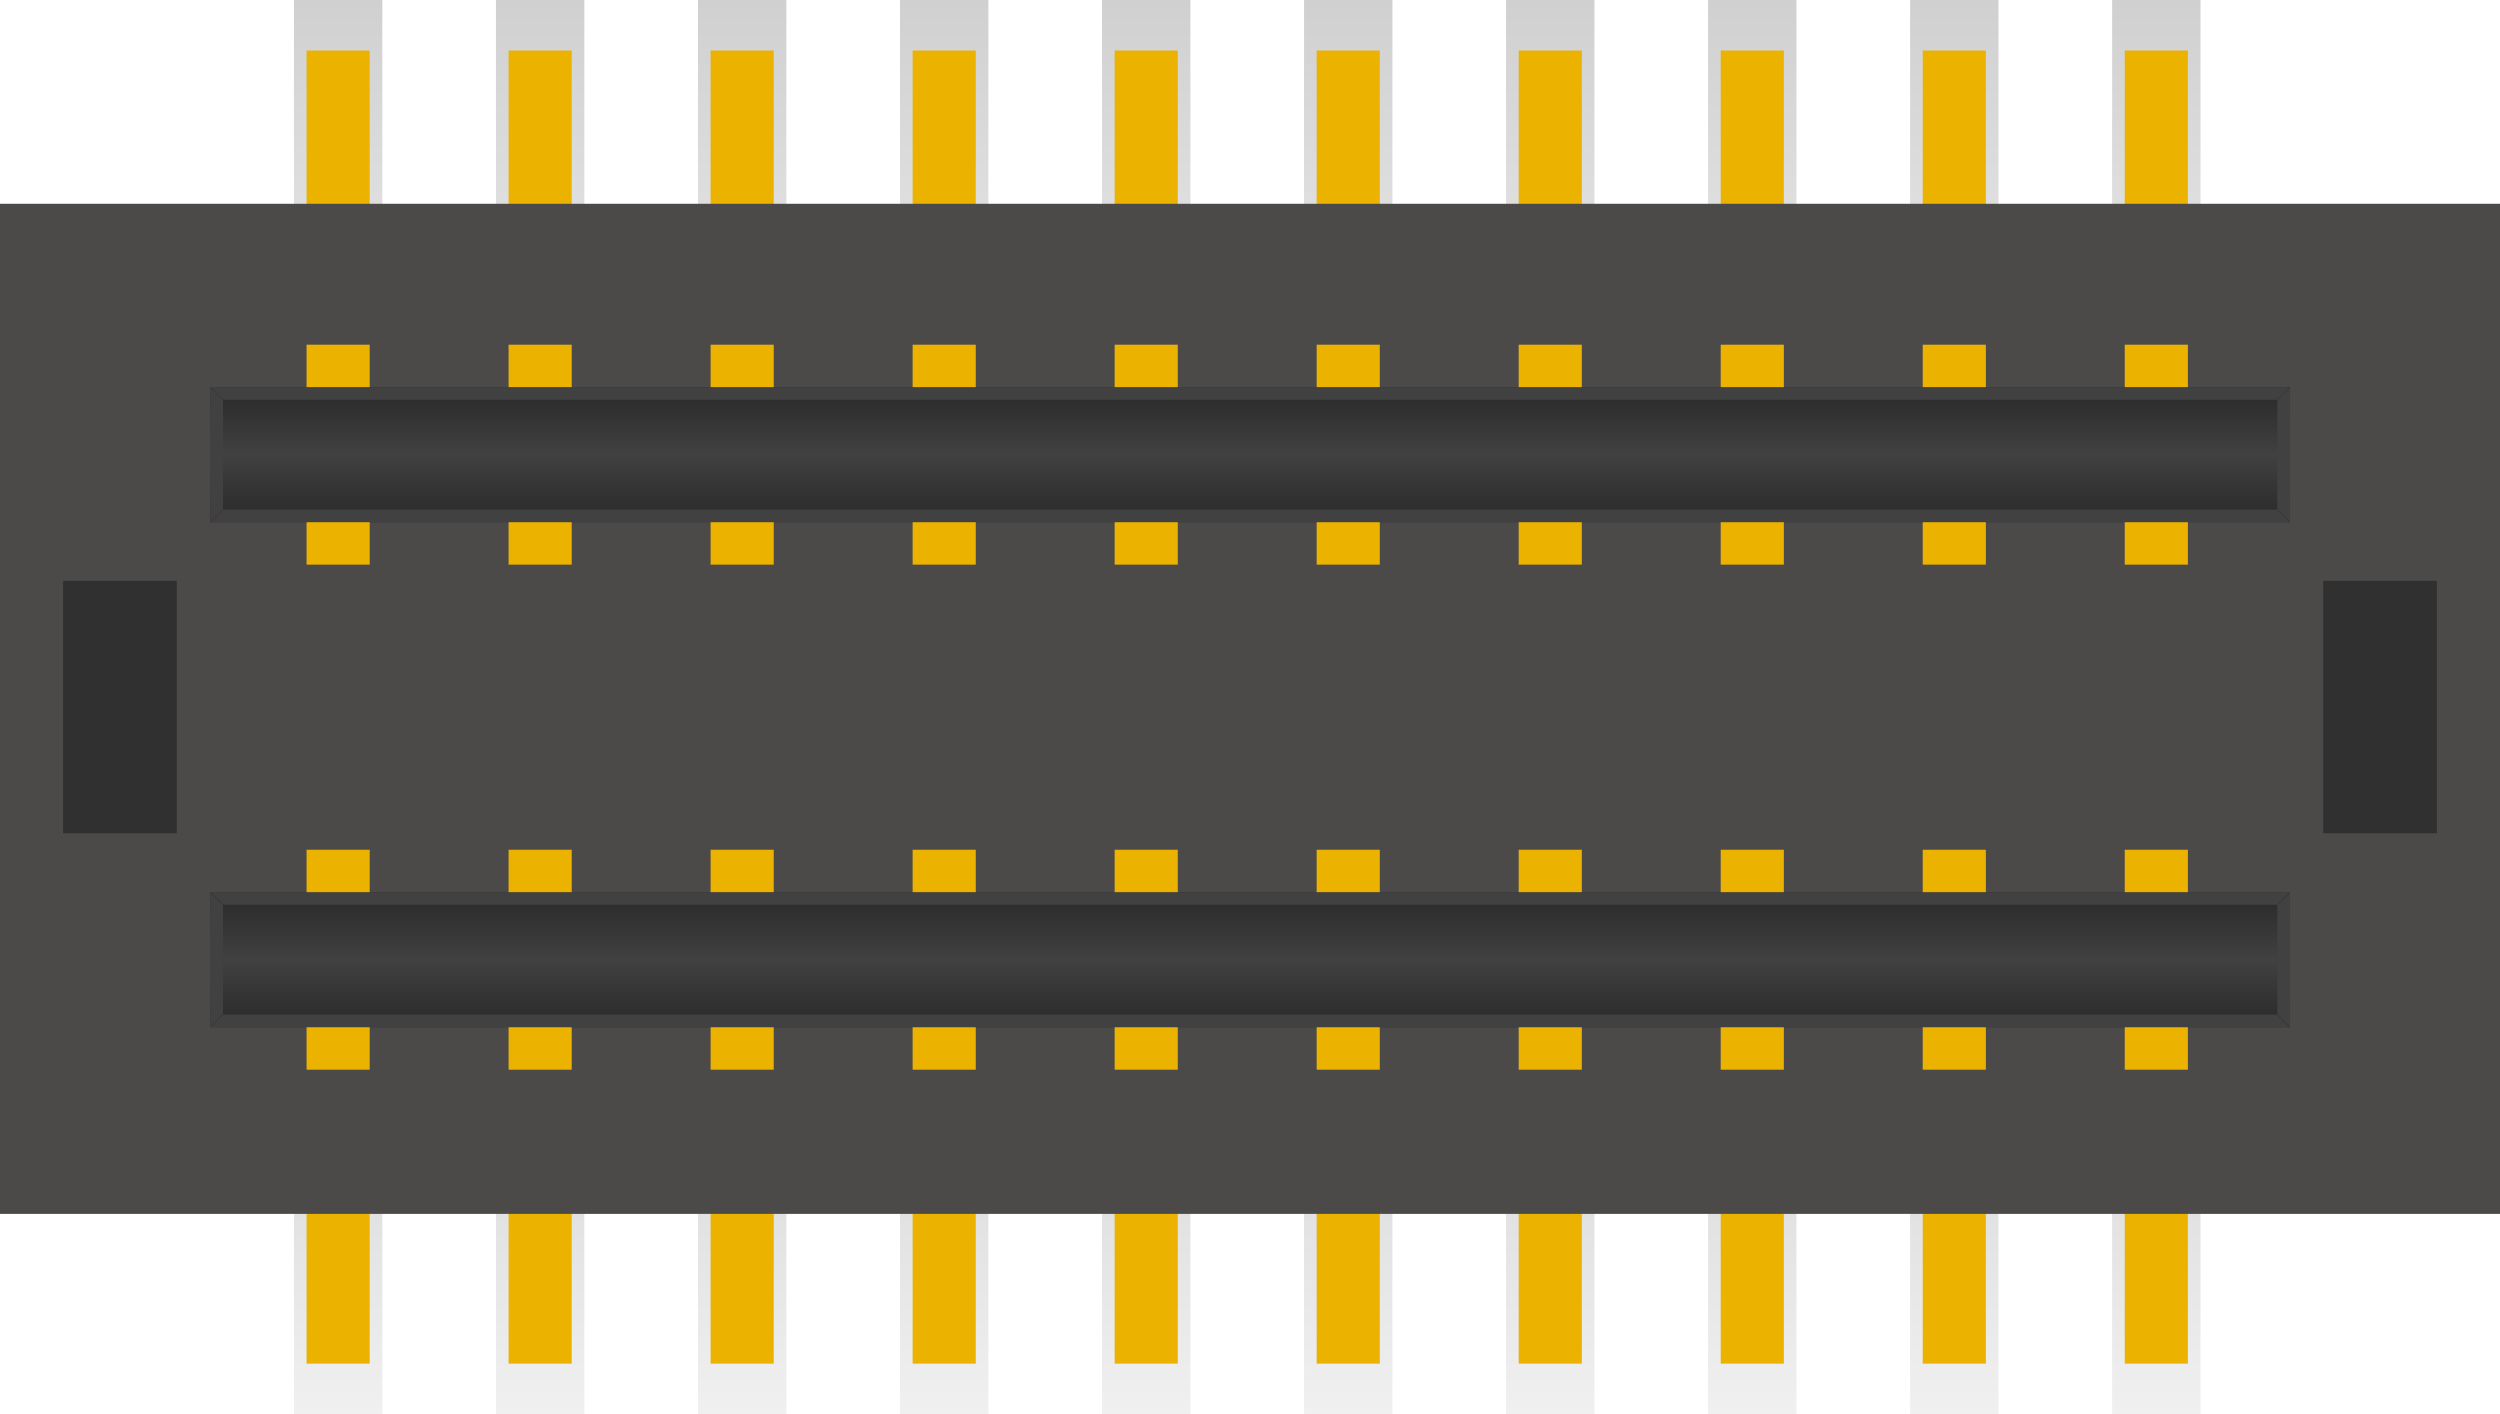 <svg
    xmlns="http://www.w3.org/2000/svg"
    viewBox="-4.95 -2.8 9.9 5.6"
    >

<!--
    viewBox="-3.69 -1.32 0.1 0.1"
    viewBox="-4 -.1 1 1"
    width="9.9mm"
    height="5.6mm"
    viewBox="-4 0.6 1 1"
 -->
    <defs>
        <linearGradient
            id="GradientLB310PinExtrusion"
            x2="0%" y2="100%"
            >
            <stop offset="0.000" stop-color="#2e2a2e"/>
            <stop offset="0.150" stop-color="#303030"/>
            <stop offset="0.300" stop-color="#373737"/>
            <stop offset="0.500" stop-color="#414141"/>
            <stop offset="0.700" stop-color="#373737"/>
            <stop offset="0.850" stop-color="#303030"/>
            <stop offset="1.000" stop-color="#2e2a2e"/>
        </linearGradient>
        
        <linearGradient
            id="GradientSolderedPinDarkLight"
            spreadMethod="pad"
            x2="0%" y2="100%"
            >
            <stop offset="0.000" stop-color="#d0d0d0"/>
            <stop offset="0.350" stop-color="#e5e5e5"/>
            <stop offset="0.650" stop-color="#e5e5e5"/>
            <stop offset="1.000" stop-color="#d0d0d0"/>
        </linearGradient>
        
        <linearGradient
            id="GradientSolderedPinDarkLight"
            spreadMethod="pad"
            x2="0%" y2="100%"
            >
            <stop offset="0.000" stop-color="#d0d0d0"/>
            <stop offset="1.000" stop-color="#f0f0f0"/>
        </linearGradient>
        

        <svg id = "PAD-LB335-SMD"
            overflow="visible"
            >
            <rect width="0.35" height="1.8" x="0.00" y="0.0" fill="url(#GradientSolderedPinDarkLight)"/>
            <rect width="0.25" height="1.4" x="0.05" y="0.2" fill="#ebb300"/>
        </svg>

        <svg id = "PIN-LB310-MALE"
            overflow="visible"
            >
            <rect width="0.25" height="0.168" x="0" y="0" fill="#ebb300"/>
            <rect width="0.25" height="0.168" x="0" y="0.703" fill="#ebb300"/>
        </svg>
    </defs>

    <use x="+3.414" y="1.00" href="#PAD-LB335-SMD"/>
    <use x="-3.786" y="1.00" href="#PAD-LB335-SMD"/>
    <use x="+2.614" y="1.00" href="#PAD-LB335-SMD"/>
    <use x="+1.814" y="1.00" href="#PAD-LB335-SMD"/>
    <use x="+1.014" y="1.00" href="#PAD-LB335-SMD"/>
    <use x="+0.214" y="1.00" href="#PAD-LB335-SMD"/>
    <use x="-0.586" y="1.00" href="#PAD-LB335-SMD"/>
    <use x="-1.386" y="1.00" href="#PAD-LB335-SMD"/>
    <use x="-2.186" y="1.00" href="#PAD-LB335-SMD"/>
    <use x="-2.986" y="1.00" href="#PAD-LB335-SMD"/>
    <use x="+3.414" y="-2.8" href="#PAD-LB335-SMD"/>
    <use x="-3.786" y="-2.8" href="#PAD-LB335-SMD"/>
    <use x="+2.614" y="-2.8" href="#PAD-LB335-SMD"/>
    <use x="+1.814" y="-2.8" href="#PAD-LB335-SMD"/>
    <use x="+1.014" y="-2.8" href="#PAD-LB335-SMD"/>
    <use x="+0.214" y="-2.8" href="#PAD-LB335-SMD"/>
    <use x="-0.586" y="-2.8" href="#PAD-LB335-SMD"/>
    <use x="-1.386" y="-2.8" href="#PAD-LB335-SMD"/>
    <use x="-2.186" y="-2.8" href="#PAD-LB335-SMD"/>
    <use x="-2.986" y="-2.8" href="#PAD-LB335-SMD"/>
    <use x="-3.95" y="-0.04" href="#PAD-LB335-SMD"/>

    <rect width="9.9" height="4" x="-4.95" y="-1.993" fill="#4c4949"/>

    <rect width="8.235" height="0.535" x="-4.117" y="-1.267" fill="url(#GradientLB310PinExtrusion)"/>
    <rect width="8.235" height="0.535" x="-4.117" y="+0.733" fill="url(#GradientLB310PinExtrusion)"/>
    
<!--
    <rect width="0.25" height="4" x="-4.95" y="-1.993" fill="lightpink"/>

    <rect width="0.25" height="4" x="4.701" y="-1.993" fill="lightgreen"/>
     <rect width="0.35" height="1.464" x="-3.56" y="-0.732" fill="#0000ff"/>
-->

    <path fill="#414141" d="m -4.116, -0.732 l +0.05, -0.05 h +8.133 l+0.05, +0.05 z"/>
    <path fill="#414141" d="m -4.116, -1.267 l +0.05, +0.05 h +8.133 l+0.05, -0.05 z"/>
    <path fill="#414141" d="m -4.117, -0.733 l +0.05, -0.05 v -0.433 l-0.05, -0.05 z"/>
    <path fill="#414141" d="m +4.118, -0.733 l -0.05, -0.05 v -0.433 l+0.05, -0.05 z"/>


    <path fill="#414141" d="m -4.116, 1.268 l +0.05, -0.05 h +8.133 l +0.05, +0.05 z"/>
    <path fill="#414141" d="m +4.118, 1.267 l -0.05, -0.05 v -0.433 l +0.05, -0.05 z"/>
    <path fill="#414141" d="m -4.116, 0.733 l +0.05, +0.05 h +8.133 l +0.05, -0.05 z"/>
    <path fill="#414141" d="m -4.117, 1.267 l +0.05, -0.05 v -0.433 l -0.05, -0.05 z"/>

    <rect width="0.45" height="1.0" x="-4.7" y="-0.5" fill="#303030"/>

    <rect width="0.45" height="1.0" x="4.25" y="-0.5" fill="#303030"/>

    <use x="-3.736" y="-1.435" href="#PIN-LB310-MALE"/>
    <use x="-2.936" y="-1.435" href="#PIN-LB310-MALE"/>
    <use x="-2.136" y="-1.435" href="#PIN-LB310-MALE"/>
    <use x="-1.336" y="-1.435" href="#PIN-LB310-MALE"/>
    <use x="-0.536" y="-1.435" href="#PIN-LB310-MALE"/>
    <use x="+0.264" y="-1.435" href="#PIN-LB310-MALE"/>
    <use x="+1.064" y="-1.435" href="#PIN-LB310-MALE"/>
    <use x="+1.864" y="-1.435" href="#PIN-LB310-MALE"/>
    <use x="+2.664" y="-1.435" href="#PIN-LB310-MALE"/>
    <use x="+3.464" y="-1.435" href="#PIN-LB310-MALE"/>

    <use x="-3.736" y="+0.565" href="#PIN-LB310-MALE"/>
    <use x="-2.936" y="+0.565" href="#PIN-LB310-MALE"/>
    <use x="-2.136" y="+0.565" href="#PIN-LB310-MALE"/>
    <use x="-1.336" y="+0.565" href="#PIN-LB310-MALE"/>
    <use x="-0.536" y="+0.565" href="#PIN-LB310-MALE"/>
    <use x="+0.264" y="+0.565" href="#PIN-LB310-MALE"/>
    <use x="+1.064" y="+0.565" href="#PIN-LB310-MALE"/>
    <use x="+1.864" y="+0.565" href="#PIN-LB310-MALE"/>
    <use x="+2.664" y="+0.565" href="#PIN-LB310-MALE"/>
    <use x="+3.464" y="+0.565" href="#PIN-LB310-MALE"/>
</svg>